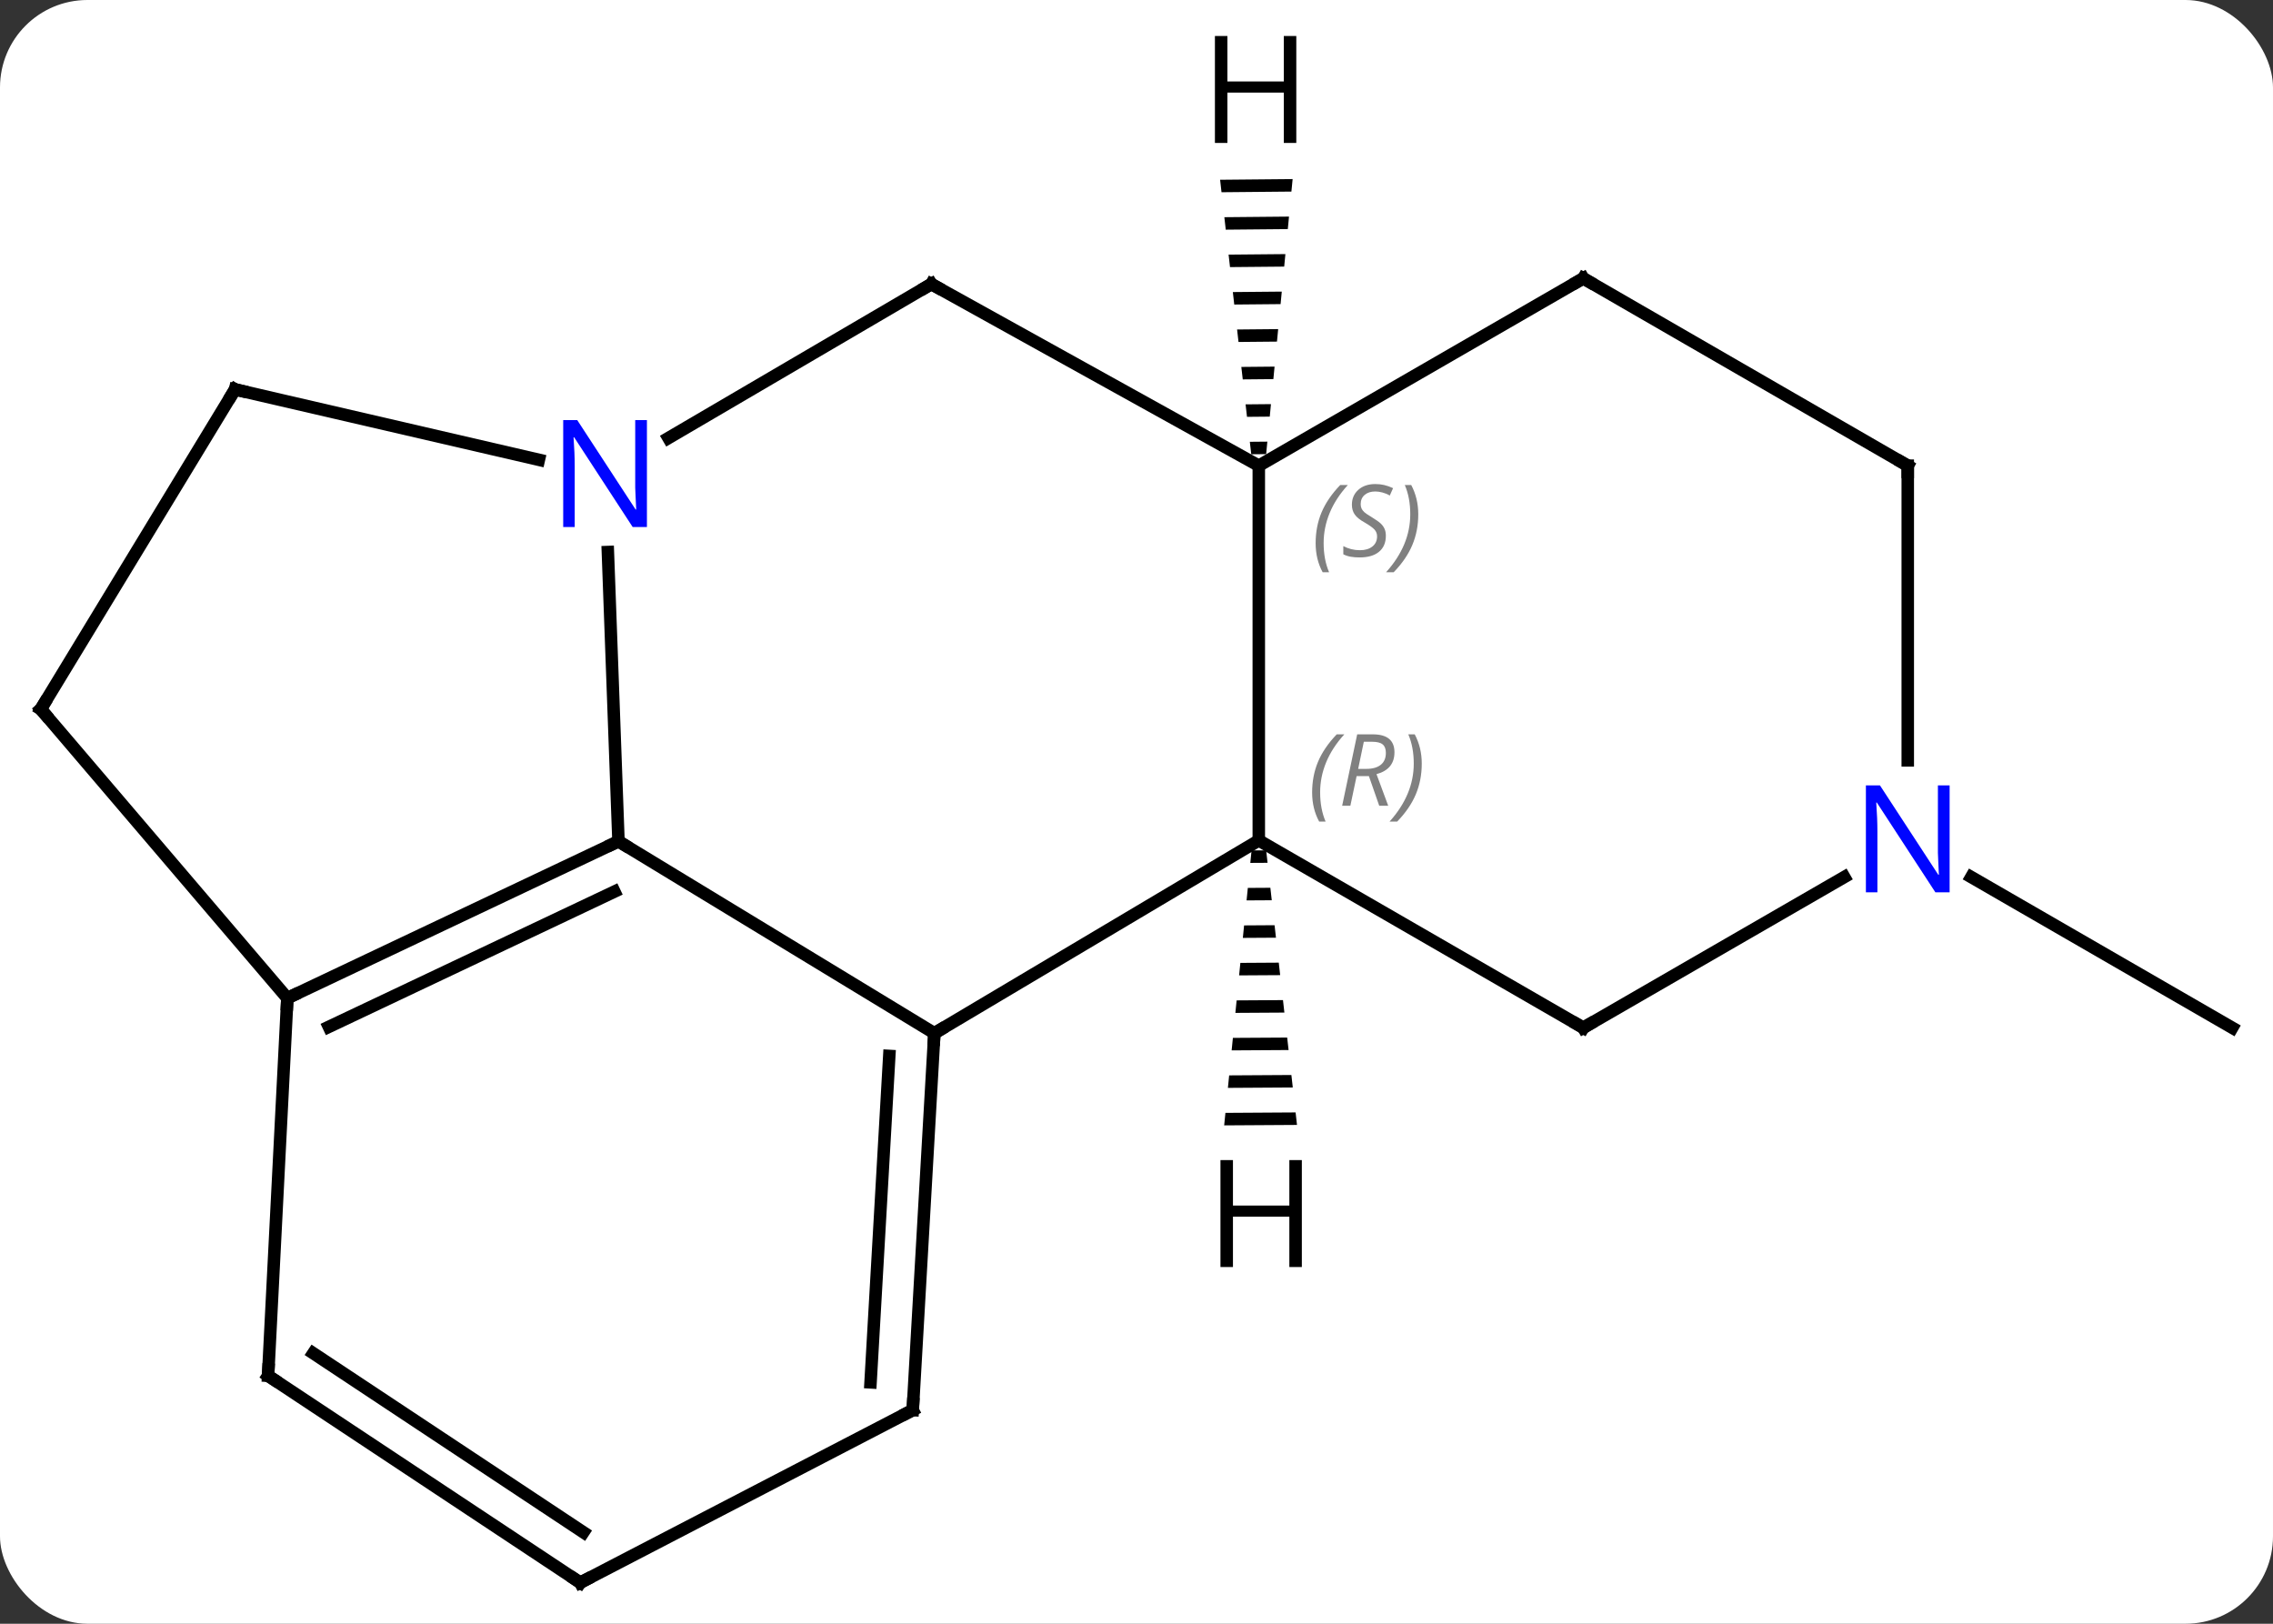 <svg width="182" viewBox="0 0 182 130" style="fill-opacity:1; color-rendering:auto; color-interpolation:auto; text-rendering:auto; stroke:black; stroke-linecap:square; stroke-miterlimit:10; shape-rendering:auto; stroke-opacity:1; fill:black; stroke-dasharray:none; font-weight:normal; stroke-width:1; font-family:'Open Sans'; font-style:normal; stroke-linejoin:miter; font-size:12; stroke-dashoffset:0; image-rendering:auto;" height="130" class="cas-substance-image" xmlns:xlink="http://www.w3.org/1999/xlink" xmlns="http://www.w3.org/2000/svg"><rect x="0" y="0" width="182" height="130" fill="#333333" stroke="none"/><svg class="cas-substance-single-component"><rect y="0" x="0" width="182" stroke="none" ry="7" rx="7" height="130" fill="white" class="cas-substance-group"/><svg y="0" x="0" width="182" viewBox="0 0 182 130" style="fill:black;" height="130" class="cas-substance-single-component-image"><svg><g><g transform="translate(91,67)" style="text-rendering:geometricPrecision; color-rendering:optimizeQuality; color-interpolation:linearRGB; stroke-linecap:butt; image-rendering:optimizeQuality;"><line y2="3.22" y1="15.285" x2="66.839" x1="87.735" style="fill:none;"/><line y2="15.723" y1="0.357" x2="-16.185" x1="-41.478" style="fill:none;"/><line y2="-22.804" y1="0.357" x2="-42.327" x1="-41.478" style="fill:none;"/><line y2="12.912" y1="0.357" x2="-67.992" x1="-41.478" style="fill:none;"/><line y2="15.21" y1="4.385" x2="-64.668" x1="-41.806" style="fill:none;"/><line y2="0.285" y1="15.723" x2="9.792" x1="-16.185" style="fill:none;"/><line y2="45.894" y1="15.723" x2="-17.916" x1="-16.185" style="fill:none;"/><line y2="43.676" y1="17.54" x2="-21.294" x1="-19.795" style="fill:none;"/><line y2="-44.259" y1="-31.933" x2="-16.428" x1="-37.475" style="fill:none;"/><line y2="-35.823" y1="-30.187" x2="-72.18" x1="-47.852" style="fill:none;"/><line y2="-10.224" y1="12.912" x2="-87.735" x1="-67.992" style="fill:none;"/><line y2="43.146" y1="12.912" x2="-69.534" x1="-67.992" style="fill:none;"/><line y2="-29.715" y1="0.285" x2="9.792" x1="9.792" style="fill:none;"/><line y2="15.285" y1="0.285" x2="35.775" x1="9.792" style="fill:none;"/><line y2="59.712" y1="45.894" x2="-44.538" x1="-17.916" style="fill:none;"/><line y2="-29.715" y1="-44.259" x2="9.792" x1="-16.428" style="fill:none;"/><line y2="-10.224" y1="-35.823" x2="-87.735" x1="-72.18" style="fill:none;"/><line y2="59.712" y1="43.146" x2="-44.538" x1="-69.534" style="fill:none;"/><line y2="55.678" y1="41.345" x2="-44.289" x1="-65.916" style="fill:none;"/><line y2="-44.715" y1="-29.715" x2="35.775" x1="9.792" style="fill:none;"/><line y2="3.22" y1="15.285" x2="56.671" x1="35.775" style="fill:none;"/><line y2="-29.715" y1="-44.715" x2="61.755" x1="35.775" style="fill:none;"/><line y2="-29.715" y1="-6.121" x2="61.755" x1="61.755" style="fill:none;"/><path style="stroke:none;" d="M10.382 1.079 L9.213 1.086 L9.213 1.086 L9.113 2.086 L9.113 2.086 L10.494 2.078 L10.494 2.078 L10.382 1.079 ZM10.718 4.077 L8.914 4.088 L8.914 4.088 L8.814 5.088 L8.814 5.088 L10.831 5.076 L10.831 5.076 L10.718 4.077 ZM11.055 7.074 L8.615 7.09 L8.615 7.09 L8.515 8.09 L8.515 8.09 L11.167 8.074 L11.167 8.074 L11.055 7.074 ZM11.392 10.072 L8.316 10.091 L8.316 10.091 L8.216 11.092 L8.216 11.092 L11.504 11.072 L11.504 11.072 L11.392 10.072 ZM11.729 13.07 L8.017 13.093 L8.017 13.093 L7.917 14.094 L7.917 14.094 L11.841 14.07 L11.841 14.07 L11.729 13.07 ZM12.065 16.069 L7.718 16.095 L7.718 16.095 L7.618 17.096 L7.618 17.096 L12.178 17.068 L12.178 17.068 L12.065 16.069 ZM12.402 19.067 L7.419 19.097 L7.419 19.097 L7.319 20.098 L7.319 20.098 L12.514 20.066 L12.514 20.066 L12.402 19.067 ZM12.739 22.064 L7.12 22.099 L7.12 22.099 L7.02 23.1 L7.02 23.1 L12.851 23.064 L12.851 23.064 L12.739 22.064 Z"/><path style="stroke:none;" d="M12.501 -52.662 L6.694 -52.608 L6.694 -52.608 L6.807 -51.609 L6.807 -51.609 L12.404 -51.661 L12.404 -51.661 L12.501 -52.662 ZM12.212 -49.659 L7.034 -49.611 L7.034 -49.611 L7.147 -48.612 L7.147 -48.612 L12.115 -48.658 L12.115 -48.658 L12.212 -49.659 ZM11.922 -46.656 L7.374 -46.614 L7.374 -46.614 L7.487 -45.615 L7.487 -45.615 L11.826 -45.655 L11.826 -45.655 L11.922 -46.656 ZM11.633 -43.653 L7.714 -43.617 L7.714 -43.617 L7.827 -42.618 L7.827 -42.618 L11.537 -42.652 L11.537 -42.652 L11.633 -43.653 ZM11.344 -40.651 L8.054 -40.62 L8.054 -40.62 L8.168 -39.621 L8.168 -39.621 L11.248 -39.65 L11.248 -39.65 L11.344 -40.651 ZM11.055 -37.648 L8.394 -37.623 L8.394 -37.623 L8.508 -36.624 L8.508 -36.624 L10.959 -36.647 L10.959 -36.647 L11.055 -37.648 ZM10.766 -34.645 L8.734 -34.626 L8.734 -34.626 L8.848 -33.627 L8.848 -33.627 L10.67 -33.644 L10.67 -33.644 L10.766 -34.645 ZM10.477 -31.642 L9.074 -31.629 L9.074 -31.629 L9.188 -30.63 L9.188 -30.63 L10.381 -30.641 L10.381 -30.641 L10.477 -31.642 Z"/><path style="fill:none; stroke-miterlimit:5;" d="M-41.93 0.571 L-41.478 0.357 L-41.051 0.617"/><path style="fill:none; stroke-miterlimit:5;" d="M-16.214 16.222 L-16.185 15.723 L-15.755 15.468"/></g><g transform="translate(91,67)" style="stroke-linecap:butt; fill:rgb(0,5,255); text-rendering:geometricPrecision; color-rendering:optimizeQuality; image-rendering:optimizeQuality; font-family:'Open Sans'; stroke:rgb(0,5,255); color-interpolation:linearRGB; stroke-miterlimit:5;"><path style="stroke:none;" d="M-39.2 -24.803 L-40.341 -24.803 L-45.029 -31.99 L-45.075 -31.99 Q-44.982 -30.725 -44.982 -29.678 L-44.982 -24.803 L-45.904 -24.803 L-45.904 -33.365 L-44.779 -33.365 L-40.107 -26.209 L-40.06 -26.209 Q-40.06 -26.365 -40.107 -27.225 Q-40.154 -28.084 -40.138 -28.459 L-40.138 -33.365 L-39.2 -33.365 L-39.2 -24.803 Z"/><path style="fill:none; stroke:black;" d="M-67.54 12.698 L-67.992 12.912 L-68.017 13.411"/></g><g transform="translate(91,67)" style="stroke-linecap:butt; font-size:8.4px; fill:gray; text-rendering:geometricPrecision; image-rendering:optimizeQuality; color-rendering:optimizeQuality; font-family:'Open Sans'; font-style:italic; stroke:gray; color-interpolation:linearRGB; stroke-miterlimit:5;"><path style="stroke:none;" d="M14.063 -3.551 Q14.063 -4.879 14.532 -6.004 Q15.001 -7.129 16.032 -8.207 L16.642 -8.207 Q15.673 -7.145 15.188 -5.973 Q14.704 -4.801 14.704 -3.567 Q14.704 -2.239 15.142 -1.223 L14.626 -1.223 Q14.063 -2.254 14.063 -3.551 ZM17.624 -4.864 L17.124 -2.489 L16.467 -2.489 L17.671 -8.207 L18.921 -8.207 Q20.655 -8.207 20.655 -6.77 Q20.655 -5.41 19.217 -5.02 L20.155 -2.489 L19.436 -2.489 L18.608 -4.864 L17.624 -4.864 ZM18.202 -7.614 Q17.811 -5.692 17.749 -5.442 L18.405 -5.442 Q19.155 -5.442 19.561 -5.77 Q19.967 -6.098 19.967 -6.723 Q19.967 -7.192 19.709 -7.403 Q19.452 -7.614 18.858 -7.614 L18.202 -7.614 ZM22.841 -5.864 Q22.841 -4.535 22.364 -3.403 Q21.888 -2.27 20.872 -1.223 L20.263 -1.223 Q22.2 -3.379 22.2 -5.864 Q22.2 -7.192 21.763 -8.207 L22.278 -8.207 Q22.841 -7.145 22.841 -5.864 Z"/><path style="fill:none; stroke:black;" d="M-17.887 45.395 L-17.916 45.894 L-18.36 46.124"/><path style="fill:none; stroke:black;" d="M-16.859 -44.006 L-16.428 -44.259 L-15.991 -44.017"/><path style="fill:none; stroke:black;" d="M-71.693 -35.71 L-72.18 -35.823 L-72.44 -35.396"/><path style="fill:none; stroke:black;" d="M-87.41 -9.844 L-87.735 -10.224 L-87.475 -10.651"/><path style="fill:none; stroke:black;" d="M-69.508 42.647 L-69.534 43.146 L-69.117 43.422"/><path style="stroke:none;" d="M14.344 -23.512 Q14.344 -24.84 14.812 -25.965 Q15.281 -27.09 16.312 -28.168 L16.922 -28.168 Q15.953 -27.105 15.469 -25.934 Q14.984 -24.762 14.984 -23.527 Q14.984 -22.199 15.422 -21.184 L14.906 -21.184 Q14.344 -22.215 14.344 -23.512 ZM19.966 -24.105 Q19.966 -23.277 19.419 -22.824 Q18.872 -22.371 17.872 -22.371 Q17.466 -22.371 17.154 -22.426 Q16.841 -22.48 16.56 -22.621 L16.56 -23.277 Q17.185 -22.949 17.888 -22.949 Q18.513 -22.949 18.888 -23.246 Q19.263 -23.543 19.263 -24.059 Q19.263 -24.371 19.06 -24.598 Q18.857 -24.824 18.294 -25.152 Q17.701 -25.48 17.474 -25.809 Q17.247 -26.137 17.247 -26.59 Q17.247 -27.324 17.763 -27.785 Q18.279 -28.246 19.122 -28.246 Q19.497 -28.246 19.833 -28.168 Q20.169 -28.09 20.544 -27.918 L20.279 -27.324 Q20.029 -27.48 19.708 -27.566 Q19.388 -27.652 19.122 -27.652 Q18.591 -27.652 18.271 -27.379 Q17.951 -27.105 17.951 -26.637 Q17.951 -26.434 18.021 -26.285 Q18.091 -26.137 18.232 -26.004 Q18.372 -25.871 18.794 -25.621 Q19.357 -25.277 19.56 -25.082 Q19.763 -24.887 19.865 -24.652 Q19.966 -24.418 19.966 -24.105 ZM22.561 -25.824 Q22.561 -24.496 22.084 -23.363 Q21.608 -22.23 20.592 -21.184 L19.983 -21.184 Q21.92 -23.34 21.92 -25.824 Q21.92 -27.152 21.483 -28.168 L21.998 -28.168 Q22.561 -27.105 22.561 -25.824 Z"/><path style="fill:none; stroke:black;" d="M35.342 15.035 L35.775 15.285 L36.208 15.035"/><path style="fill:none; stroke:black;" d="M-44.094 59.482 L-44.538 59.712 L-44.955 59.436"/><path style="fill:none; stroke:black;" d="M35.342 -44.465 L35.775 -44.715 L36.208 -44.465"/></g><g transform="translate(91,67)" style="stroke-linecap:butt; fill:rgb(0,5,255); text-rendering:geometricPrecision; color-rendering:optimizeQuality; image-rendering:optimizeQuality; font-family:'Open Sans'; stroke:rgb(0,5,255); color-interpolation:linearRGB; stroke-miterlimit:5;"><path style="stroke:none;" d="M65.107 4.441 L63.966 4.441 L59.278 -2.746 L59.232 -2.746 Q59.325 -1.481 59.325 -0.434 L59.325 4.441 L58.403 4.441 L58.403 -4.121 L59.528 -4.121 L64.2 3.035 L64.247 3.035 Q64.247 2.879 64.2 2.019 Q64.153 1.16 64.169 0.785 L64.169 -4.121 L65.107 -4.121 L65.107 4.441 Z"/><path style="fill:none; stroke:black;" d="M61.322 -29.965 L61.755 -29.715 L61.755 -29.215"/><path style="fill:black; stroke:none;" d="M13.239 34.441 L12.239 34.441 L12.239 30.41 L7.723 30.41 L7.723 34.441 L6.723 34.441 L6.723 25.879 L7.723 25.879 L7.723 29.519 L12.239 29.519 L12.239 25.879 L13.239 25.879 L13.239 34.441 Z"/><path style="fill:black; stroke:none;" d="M12.795 -55.556 L11.795 -55.556 L11.795 -59.587 L7.279 -59.587 L7.279 -55.556 L6.279 -55.556 L6.279 -64.118 L7.279 -64.118 L7.279 -60.478 L11.795 -60.478 L11.795 -64.118 L12.795 -64.118 L12.795 -55.556 Z"/></g></g></svg></svg></svg></svg>